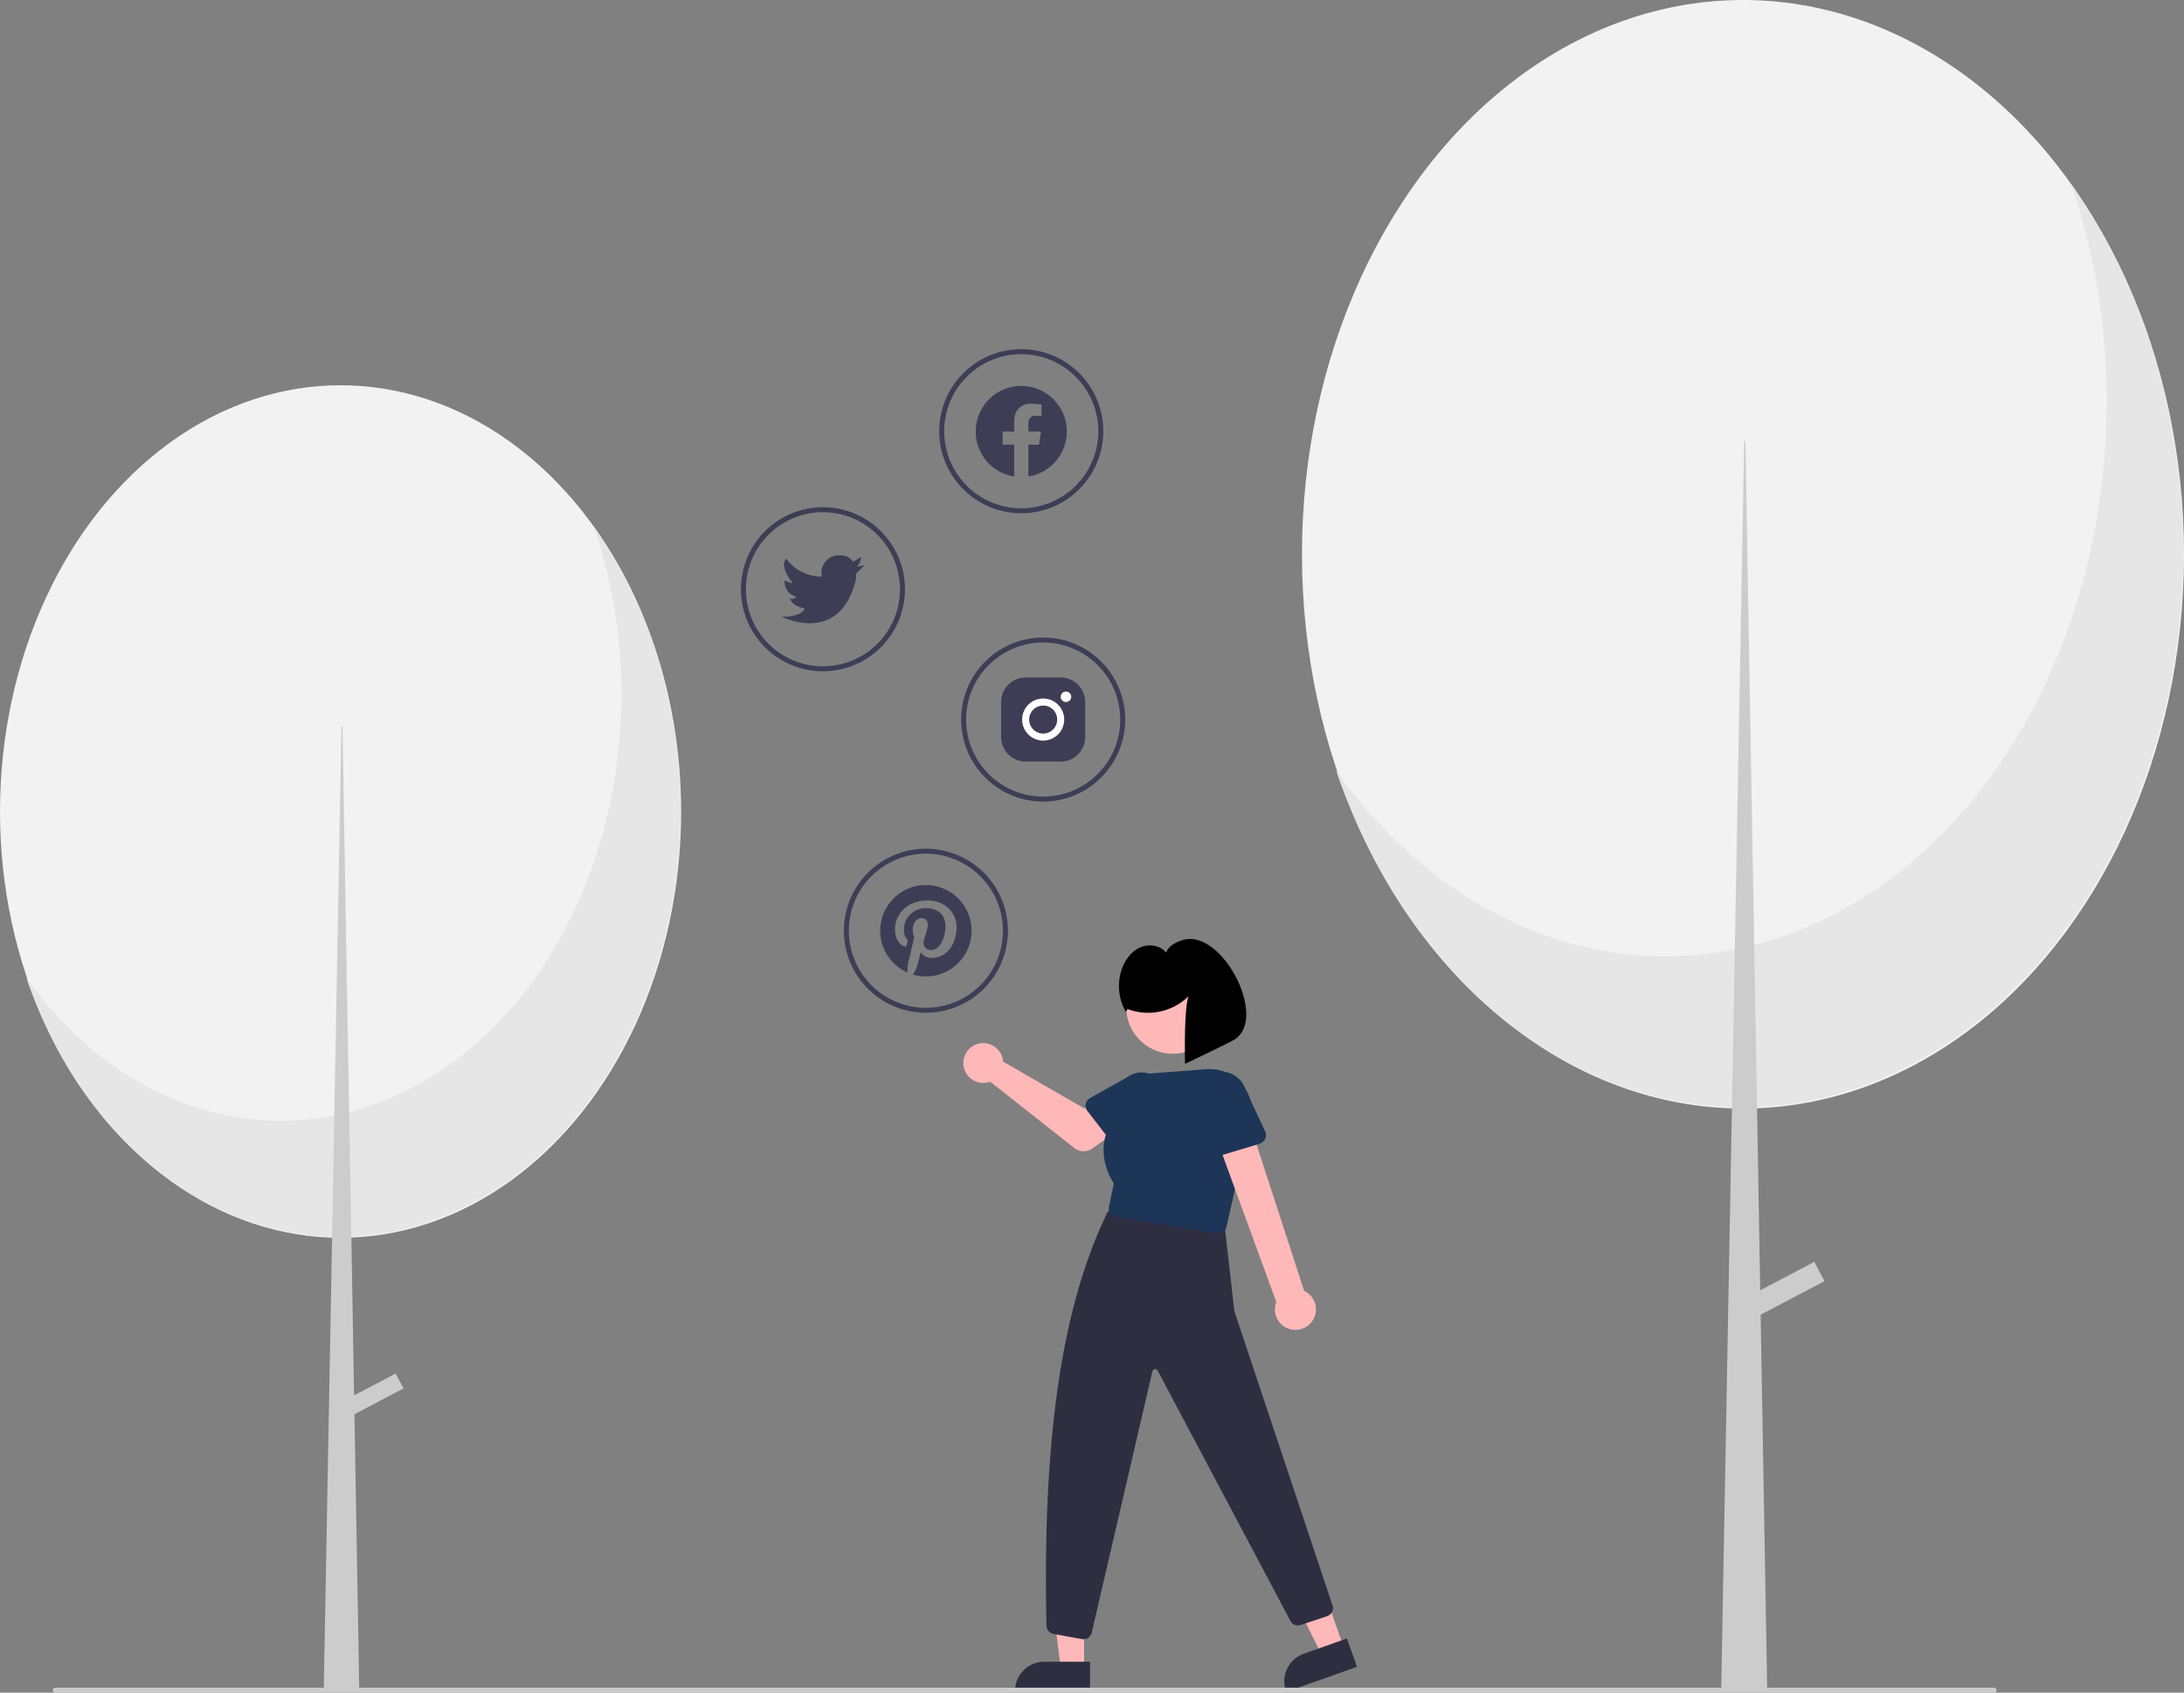 <svg id="bec1841e-d5f7-4ebd-90a9-3aec712650c0" data-name="Layer 1" xmlns="http://www.w3.org/2000/svg" width="878.666" height="681" viewBox="0 0 878.666 681"><rect x="0" y="0" width="878.666" height="681" fill="#808080" stroke="none"/><polygon points="436.155 671.623 426.8 671.623 422.349 635.538 436.156 635.539 436.155 671.623" fill="#ffb8b8"/><path d="M599.207,789.346l-30.165-.001v-.382a11.741,11.741,0,0,1,11.741-11.741h.001l18.424.001Z" transform="translate(-160.667 -108.654)" fill="#2f2e41"/><polygon points="540.662 662.87 531.844 665.993 515.602 633.465 528.617 628.856 540.662 662.87" fill="#ffb8b8"/><path d="M706.606,779.276,678.171,789.346l-.127-.36a11.741,11.741,0,0,1,7.148-14.987l.001-0,17.367-6.15Z" transform="translate(-160.667 -108.654)" fill="#2f2e41"/><path d="M596.561,768.162a3.52,3.52,0,0,1-.626-.057l-11.44-2.08a3.45,3.45,0,0,1-2.821-3.309c-1.663-77.005,6.513-128.753,24.299-165.844a3.414,3.414,0,0,1,3.58-1.894l41.139,5.939a3.438,3.438,0,0,1,2.921,3.012l3.628,31.976a2.706,2.706,0,0,0,.108.508L696.791,754.59a3.449,3.449,0,0,1-2.187,4.297l-10.659,3.553a3.452,3.452,0,0,1-4.157-1.722L626.434,660.116a1.145,1.145,0,0,0-2.142.267L599.903,765.462A3.42,3.42,0,0,1,596.561,768.162Z" transform="translate(-160.667 -108.654)" fill="#2f2e41"/><path d="M564.048,534.505a8.032,8.032,0,0,1,.183,1.252l32.78,18.911,7.968-4.587,8.494,11.12-13.316,9.491a6.105,6.105,0,0,1-7.324-.178l-33.802-26.666a8.01,8.01,0,1,1,5.018-9.341Z" transform="translate(-160.667 -108.654)" fill="#ffb8b8"/><path d="M597.461,552.777a3.43,3.43,0,0,1,1.687-2.308l15.043-8.411a9.537,9.537,0,0,1,11.695,15.066l-11.994,12.454a3.434,3.434,0,0,1-5.192-.284l-10.594-13.731A3.43,3.43,0,0,1,597.461,552.777Z" transform="translate(-160.667 -108.654)" fill="#1d3557"/><circle cx="471.824" cy="405.223" r="18.742" fill="#ffb8b8"/><path d="M650.741,604.915a3.433,3.433,0,0,1-.556-.045l-40.56-6.649a3.434,3.434,0,0,1-2.804-4.101l1.973-9.303c-1.01-1.507-9.235-14.61.783-26.917a16.796,16.796,0,0,1,15.592-17.491l20.961-1.592A16.885,16.885,0,0,1,663.698,560.094l-9.609,42.15A3.442,3.442,0,0,1,650.741,604.915Z" transform="translate(-160.667 -108.654)" fill="#1d3557"/><path d="M688.617,640.162a8.198,8.198,0,0,0-3.259-12.14l-23.093-71.002-13.383,6.35,25.268,69.134a8.242,8.242,0,0,0,14.467,7.658Z" transform="translate(-160.667 -108.654)" fill="#ffb8b8"/><path d="M667.373,568.84l-17.771,5.368a3.676,3.676,0,0,1-4.699-2.983l-2.698-18.31a10.208,10.208,0,0,1,19.561-5.846l7.869,16.685a3.676,3.676,0,0,1-2.262,5.085Z" transform="translate(-160.667 -108.654)" fill="#1d3557"/><path d="M614.273,514.602a23.231,23.231,0,0,0,24.579-5.162c-1.966,5.194-1.416,27.222-1.416,27.222s17.434-8.277,19.799-9.724c13.97-8.55-5.297-45.741-21.325-39.876-2.715.993-4.982,2.162-6.08,4.836-2.393-2.952-6.924-3.592-10.408-2.076s-5.962,4.802-7.294,8.362a20.913,20.913,0,0,0,1.521,17.637Z" transform="translate(-160.667 -108.654)"/><ellipse cx="701.237" cy="223" rx="177.429" ry="223" fill="#f2f2f2"/><path d="M993.887,182.708c38.522,113.254-3.298,244.314-93.408,292.73-70.107,37.668-151.523,14.837-202.241-56.713,38.518,113.257,142.794,165.826,232.907,117.415,90.113-48.411,131.939-179.469,93.421-292.727A236.765,236.765,0,0,0,993.887,182.708Z" transform="translate(-160.667 -108.654)" fill="#e6e6e6"/><polygon points="701.725 177.429 702.212 177.429 710.986 680.469 692.464 680.469 701.725 177.429" fill="#ccc"/><rect x="861.417" y="623.539" width="33.146" height="8.774" transform="translate(-352.099 372.666) rotate(-27.766)" fill="#ccc"/><ellipse cx="137.014" cy="326.5" rx="137.014" ry="171.5" fill="#f2f2f2"/><path d="M399.6,320.606c29.747,87.099-2.547,187.892-72.131,225.126C273.331,574.701,210.46,557.143,171.295,502.116c29.744,87.102,110.268,127.53,179.854,90.299C420.736,555.184,453.034,454.393,423.29,367.291A181.803,181.803,0,0,0,399.6,320.606Z" transform="translate(-160.667 -108.654)" fill="#e6e6e6"/><polygon points="137.39 292.014 137.766 292.014 144.542 680.469 130.239 680.469 137.39 292.014" fill="#ccc"/><rect x="297.304" y="666.834" width="25.596" height="6.775" transform="translate(-437.191 112.98) rotate(-27.766)" fill="#ccc"/><path d="M962.914,789.654h-780a1,1,0,0,1,0-2h780a1,1,0,0,1,0,2Z" transform="translate(-160.667 -108.654)" fill="#ccc"/><path d="M589.874,282.257a18.33,18.33,0,1,0-21.195,18.109v-12.808h-4.655v-5.3h4.655V278.218c0-4.593,2.737-7.133,6.924-7.133a28.171,28.171,0,0,1,4.104.358v4.511h-2.313a2.65,2.65,0,0,0-2.988,2.864v3.439h5.083l-.812,5.3h-4.272v12.809a18.335,18.335,0,0,0,15.467-18.11Z" transform="translate(-160.667 -108.654)" fill="#3f3d56" fill-rule="evenodd"/><path d="M505.107,336.712l3.338-.668a31.303,31.303,0,0,1-3.338,3.338h0a13.433,13.433,0,0,0,0,2.003c-6.409,27.506-30.043,15.355-30.043,15.355,8.612.2,9.347-3.338,9.347-3.338-5.007-.734-6.009-4.006-6.009-4.006a2.063,2.063,0,0,0,2.671-.668,6.064,6.064,0,0,1-4.673-6.676,6.944,6.944,0,0,0,3.271,1.268c-.601-.734-5.675-6.81-2.604-9.948,0,0,3.739,6.676,13.553,7.277l.668-.134a5.241,5.241,0,0,1-.134-1.469,7.01,7.01,0,0,1,7.01-7.01h0c4.673,0,5.675,2.671,5.675,2.671l3.338-2.003C507.11,332.707,506.776,336.045,505.107,336.712Z" transform="translate(-160.667 -108.654)" fill="#3f3d56"/><path d="M587.407,381.232H573.31a9.897,9.897,0,0,0-9.868,9.868v14.097a9.897,9.897,0,0,0,9.868,9.868H587.407a9.897,9.897,0,0,0,9.868-9.868V391.1A9.897,9.897,0,0,0,587.407,381.232Z" transform="translate(-160.667 -108.654)" fill="#3f3d56"/><path d="M589.522,391.1a2.11,2.11,0,1,1,.009,0Z" transform="translate(-160.667 -108.654)" fill="#fff"/><path d="M580.359,392.51a5.639,5.639,0,1,1-5.639,5.639,5.639,5.639,0,0,1,5.639-5.639h0m0-2.819a8.458,8.458,0,1,0,8.458,8.458v0a8.458,8.458,0,0,0-8.458-8.458Z" transform="translate(-160.667 -108.654)" fill="#fff"/><path d="M533.175,464.725a18.389,18.389,0,0,0-7.38,35.232,16.284,16.284,0,0,1,.32-4.219c.353-1.494,2.364-10.023,2.364-10.023a7.02,7.02,0,0,1-.591-2.906c0-2.725,1.576-4.761,3.546-4.761a2.46,2.46,0,0,1,2.479,2.758c0,1.683-1.075,4.195-1.625,6.526a2.843,2.843,0,0,0,2.906,3.538c3.481,0,5.828-4.474,5.828-9.777,0-4.03-2.717-7.043-7.651-7.043a8.713,8.713,0,0,0-9.054,8.808,5.3,5.3,0,0,0,1.215,3.604.899.899,0,0,1,.263,1.026c-.09.337-.287,1.149-.378,1.478a.632.632,0,0,1-.919.46c-2.569-1.051-3.768-3.858-3.768-7.027,0-5.221,4.408-11.484,13.142-11.484,7.018,0,11.64,5.081,11.64,10.532,0,7.215-4.014,12.6-9.924,12.6a5.276,5.276,0,0,1-4.49-2.29s-1.067,4.236-1.297,5.057a15.283,15.283,0,0,1-1.847,3.94,18.391,18.391,0,1,0,5.221-36.028Z" transform="translate(-160.667 -108.654)" fill="#3f3d56"/><path d="M571.543,315.149a33,33,0,1,1,33-33A33.037,33.037,0,0,1,571.543,315.149Zm0-64a31,31,0,1,0,31,31A31.035,31.035,0,0,0,571.543,251.149Z" transform="translate(-160.667 -108.654)" fill="#3f3d56"/><path d="M491.755,378.727a33,33,0,1,1,33-33A33.037,33.037,0,0,1,491.755,378.727Zm0-64a31,31,0,1,0,31,31A31.035,31.035,0,0,0,491.755,314.727Z" transform="translate(-160.667 -108.654)" fill="#3f3d56"/><path d="M580.358,431.149a33,33,0,1,1,33-33A33.037,33.037,0,0,1,580.358,431.149Zm0-64a31,31,0,1,0,31,31A31.035,31.035,0,0,0,580.358,367.149Z" transform="translate(-160.667 -108.654)" fill="#3f3d56"/><path d="M533.174,516.118a33,33,0,1,1,33-33A33.037,33.037,0,0,1,533.174,516.118Zm0-64a31,31,0,1,0,31,31A31.035,31.035,0,0,0,533.174,452.118Z" transform="translate(-160.667 -108.654)" fill="#3f3d56"/></svg>